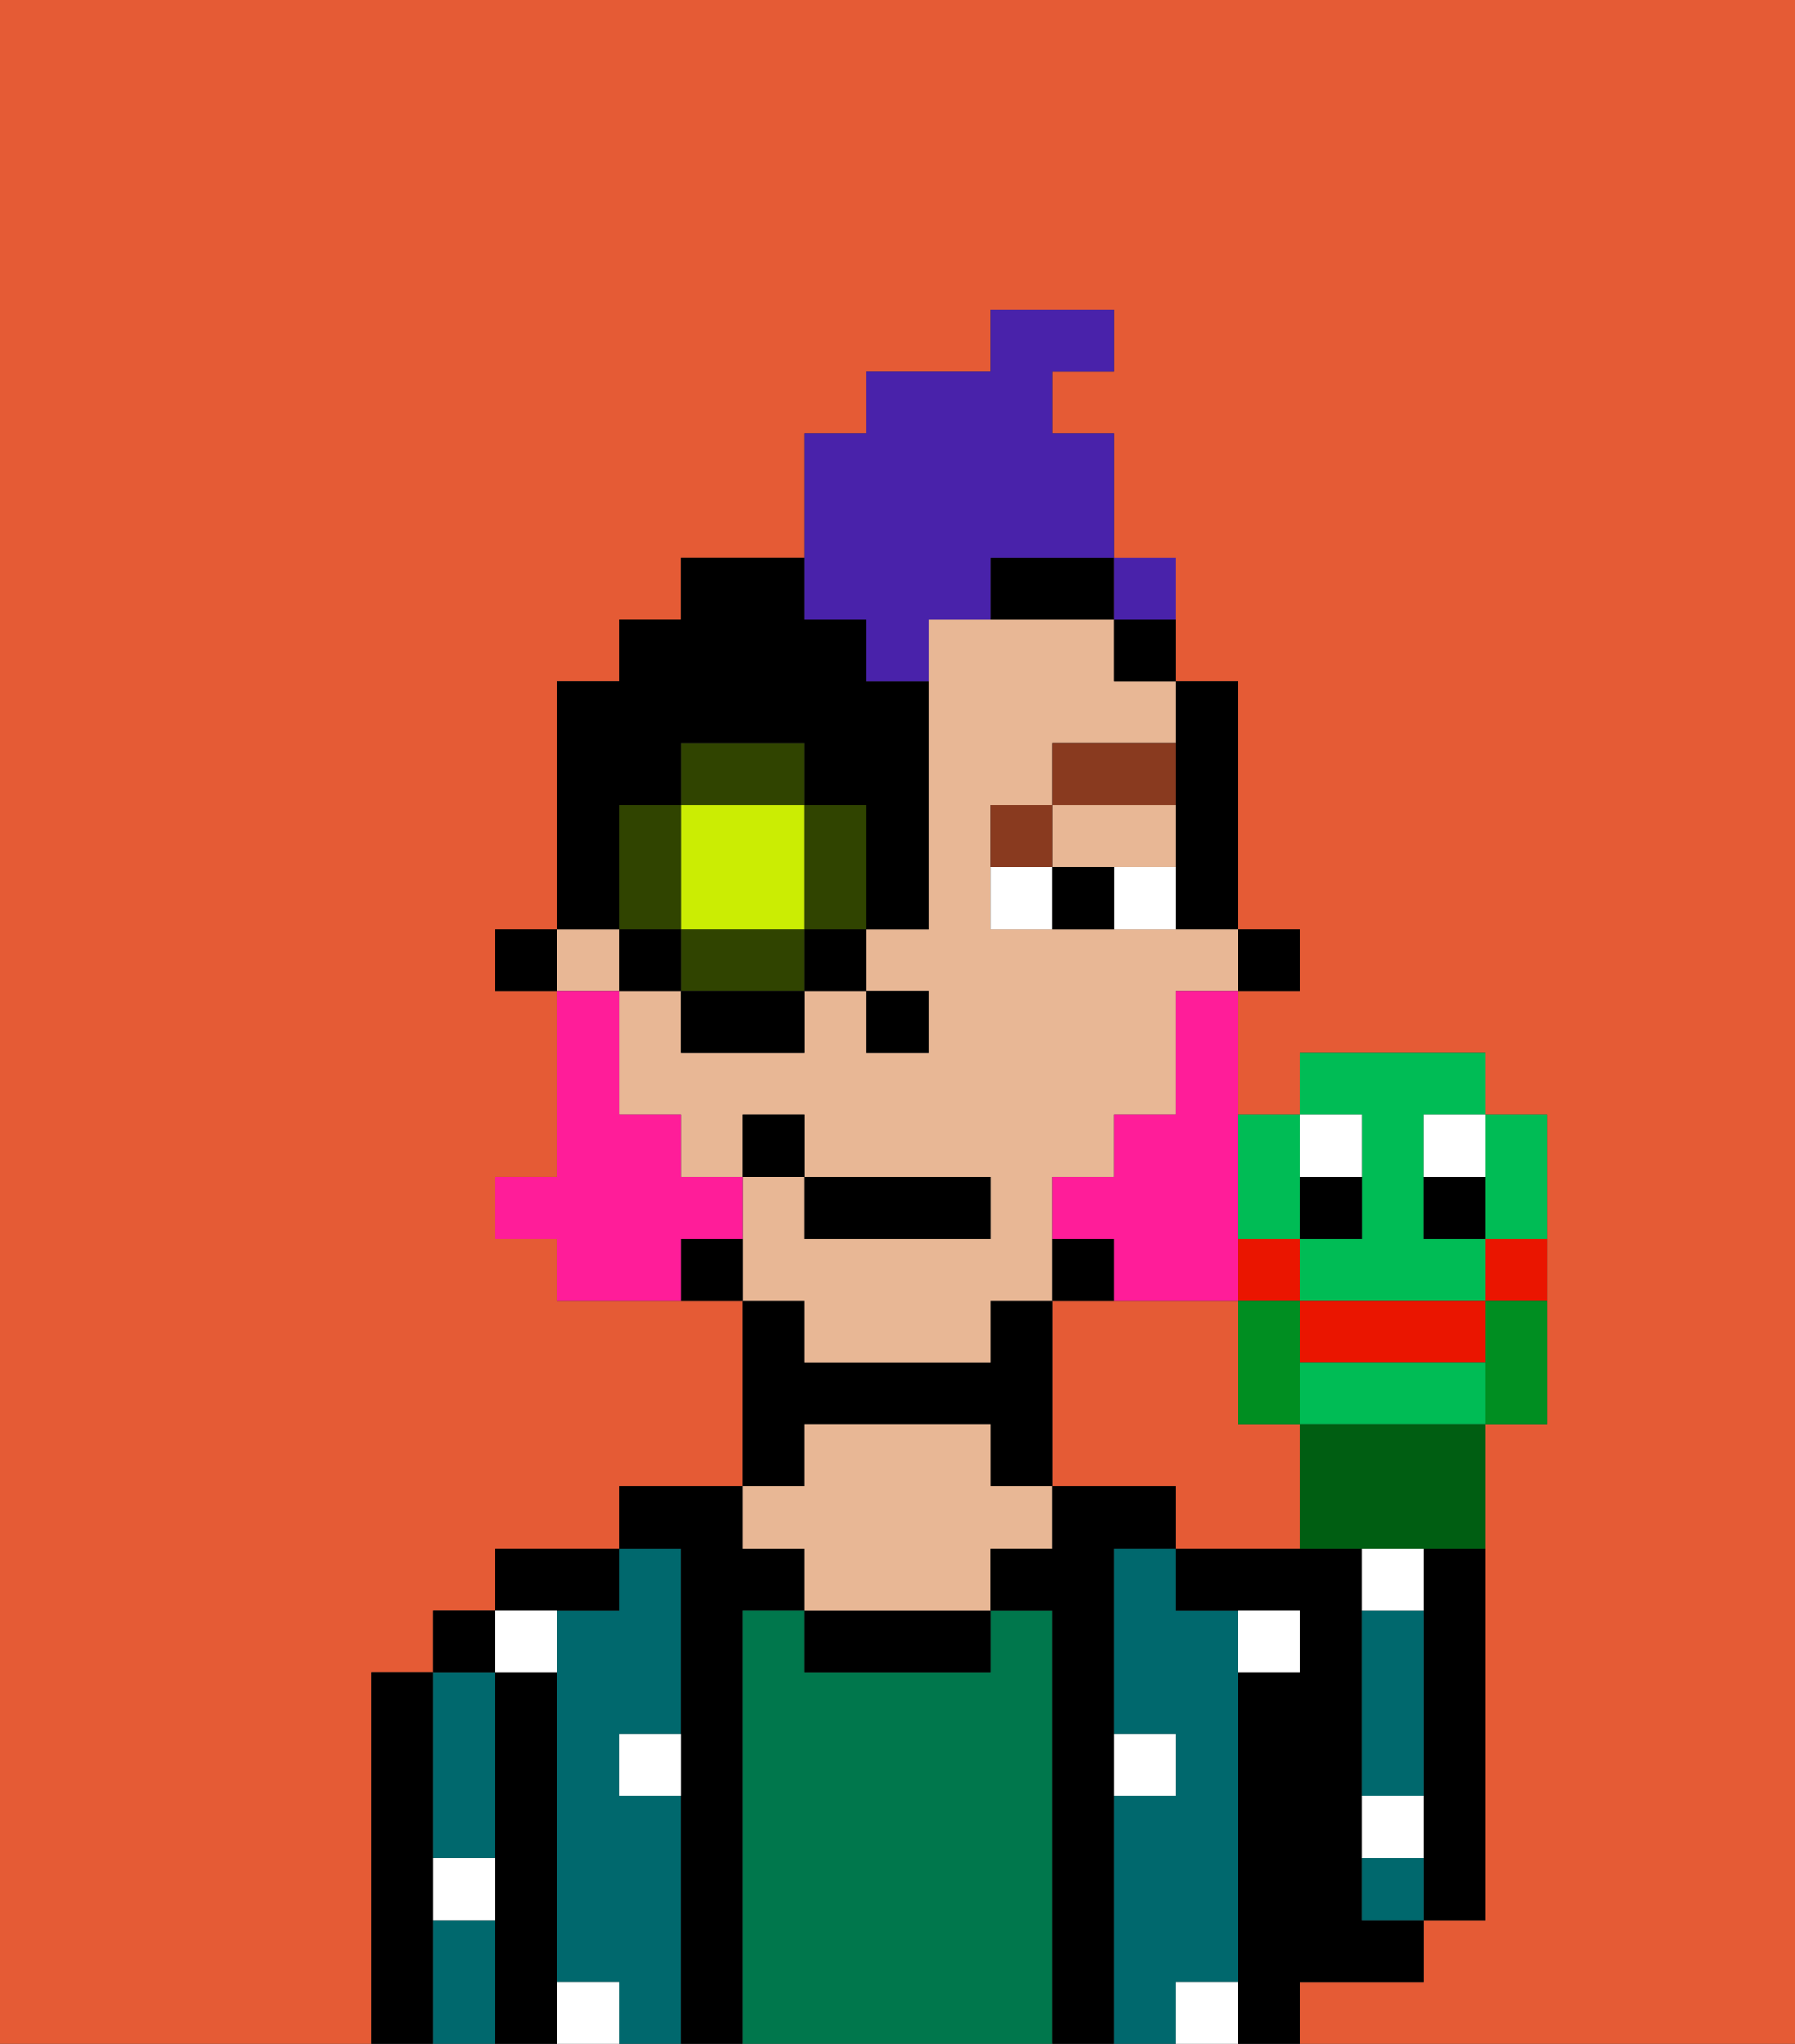 <svg xmlns="http://www.w3.org/2000/svg" viewBox="0 0 29 33"><rect x="0" y="0" width="29" height="33" fill="#333333" stroke="none"/><defs><style>polygon,rect,path{shape-rendering:crispedges;}.na28-1{fill:#e55b35;}.na28-2{fill:#000000;}.na28-3{fill:#00686d;}.na28-4{fill:#00774c;}.na28-5{fill:#e8b795;}.na28-6{fill:#ffffff;}.na28-7{fill:#ffffff;}.na28-8{fill:#893a1f;}.na28-9{fill:#ff1d99;}.na28-10{fill:#cbed03;}.na28-11{fill:#304400;}.na28-12{fill:#4922aa;}.na28-13{fill:#00bc55;}.na28-14{fill:#ffffff;}.na28-15{fill:#ea1500;}.na28-16{fill:#005e12;}.na28-17{fill:#008e21;}</style></defs><path class="na28-1" d="M20,23V21H17v3h2v1h2V23Z"/><path class="na28-1" d="M0,33H6V27H7V26H8V25h2V24h2V21H9V20H8V19H9V16H8V15H9V11h1V10h1V9h2V7h1V6h2V5h2V6H17V7h1v3h1v1h1v4h1v1H20v2h1V17h3v1h1v5H24v8H23v1H21v1h8V0H0Z"/><path class="na28-2" d="M23,26v5h1V25H23Z"/><path class="na28-2" d="M7,30V27H6v6H7V30Z"/><path class="na28-3" d="M7,31v2H8V31Z"/><path class="na28-3" d="M7,30H8V27H7v3Z"/><rect class="na28-2" x="7" y="26" width="1" height="1"/><path class="na28-2" d="M9,31V27H8v6H9V31Z"/><path class="na28-3" d="M11,29H10V28h1V25H10v1H9v6h1v1h1V29Z"/><path class="na28-2" d="M10,26V25H8v1h2Z"/><path class="na28-2" d="M12,26h1V25H12V24H10v1h1v8h1V26Z"/><path class="na28-4" d="M17,26H16v1H13V26H12v7h5V26Z"/><path class="na28-2" d="M13,23h3v1h1V21H16v1H13V21H12v3h1Z"/><path class="na28-2" d="M13,26v1h3V26H13Z"/><path class="na28-5" d="M13,25v1h3V25h1V24H16V23H13v1H12v1Z"/><path class="na28-2" d="M18,29V25h1V24H17v1H16v1h1v7h1V29Z"/><path class="na28-3" d="M20,32V26H19V25H18v3h1v1H18v4h1V32Z"/><path class="na28-2" d="M22,32h1V31H22V25H19v1h2v1H20v6h1V32Z"/><path class="na28-3" d="M23,28V26H22v3h1Z"/><path class="na28-3" d="M22,30v1h1V30Z"/><path class="na28-6" d="M19,29V28H18v1Z"/><path class="na28-6" d="M10,29h1V28H10Z"/><path class="na28-6" d="M21,27V26H20v1Z"/><path class="na28-6" d="M9,32v1h1V32Z"/><path class="na28-6" d="M19,32v1h1V32Z"/><path class="na28-6" d="M23,29H22v1h1Z"/><path class="na28-6" d="M23,25H22v1h1Z"/><path class="na28-6" d="M7,31H8V30H7Z"/><path class="na28-6" d="M9,27V26H8v1Z"/><rect class="na28-2" x="20" y="15" width="1" height="1"/><path class="na28-2" d="M19,13v2h1V11H19v2Z"/><rect class="na28-5" x="9" y="15" width="1" height="1"/><path class="na28-5" d="M18,14h1V13H17v1Z"/><path class="na28-5" d="M13,22h3V21h1V19h1V18h1V16h1V15H16V13h1V12h2V11H18V10H15v5H14v1h1v1H14V16H13v1H11V16H10v2h1v1h1V18h1v1h3v1H13V19H12v2h1Z"/><rect class="na28-2" x="18" y="10" width="1" height="1"/><path class="na28-2" d="M18,20H17v1h1Z"/><path class="na28-2" d="M16,10h2V9H16Z"/><path class="na28-2" d="M11,20v1h1V20Z"/><rect class="na28-2" x="8" y="15" width="1" height="1"/><rect class="na28-2" x="14" y="16" width="1" height="1"/><path class="na28-7" d="M18,14v1h1V14Z"/><path class="na28-7" d="M16,14v1h1V14Z"/><path class="na28-2" d="M17,14v1h1V14Z"/><path class="na28-8" d="M17,13H16v1h1Z"/><path class="na28-8" d="M19,12H17v1h2Z"/><path class="na28-9" d="M19,17v1H18v1H17v1h1v1h2V16H19Z"/><path class="na28-9" d="M12,20V19H11V18H10V16H9v3H8v1H9v1h2V20Z"/><rect class="na28-2" x="13" y="19" width="3" height="1"/><rect class="na28-2" x="12" y="18" width="1" height="1"/><path class="na28-10" d="M11,15h2V13H11v2Z"/><path class="na28-11" d="M13,13v2h1V13Z"/><path class="na28-11" d="M12,15H11v1h2V15Z"/><path class="na28-11" d="M11,14V13H10v2h1Z"/><rect class="na28-11" x="11" y="12" width="2" height="1"/><rect class="na28-2" x="10" y="15" width="1" height="1"/><rect class="na28-2" x="11" y="16" width="2" height="1"/><rect class="na28-2" x="13" y="15" width="1" height="1"/><path class="na28-2" d="M10,14V13h1V12h2v1h1v2h1V11H14V10H13V9H11v1H10v1H9v4h1Z"/><path class="na28-12" d="M14,10v1h1V10h1V9h2V7H17V6h1V5H16V6H14V7H13v3Z"/><path class="na28-13" d="M22,19v1H21v1h3V20H23V18h1V17H21v1h1Z"/><path class="na28-13" d="M21,20V18H20v2Z"/><path class="na28-14" d="M22,19V18H21v1Z"/><path class="na28-2" d="M22,19H21v1h1Z"/><path class="na28-14" d="M23,19h1V18H23Z"/><path class="na28-2" d="M23,19v1h1V19Z"/><path class="na28-15" d="M24,22V21H21v1Z"/><path class="na28-13" d="M21,22v1h3V22Z"/><path class="na28-13" d="M24,20h1V18H24v2Z"/><path class="na28-16" d="M21,23v2h3V23H21Z"/><path class="na28-15" d="M24,20.333V21h1V20H24Z"/><path class="na28-15" d="M21,20H20v1h1Z"/><path class="na28-17" d="M21,23V21H20v2Z"/><path class="na28-17" d="M24,21.222V23h1V21H24Z"/><rect class="na28-12" x="18" y="9" width="1" height="1"></rect></svg>